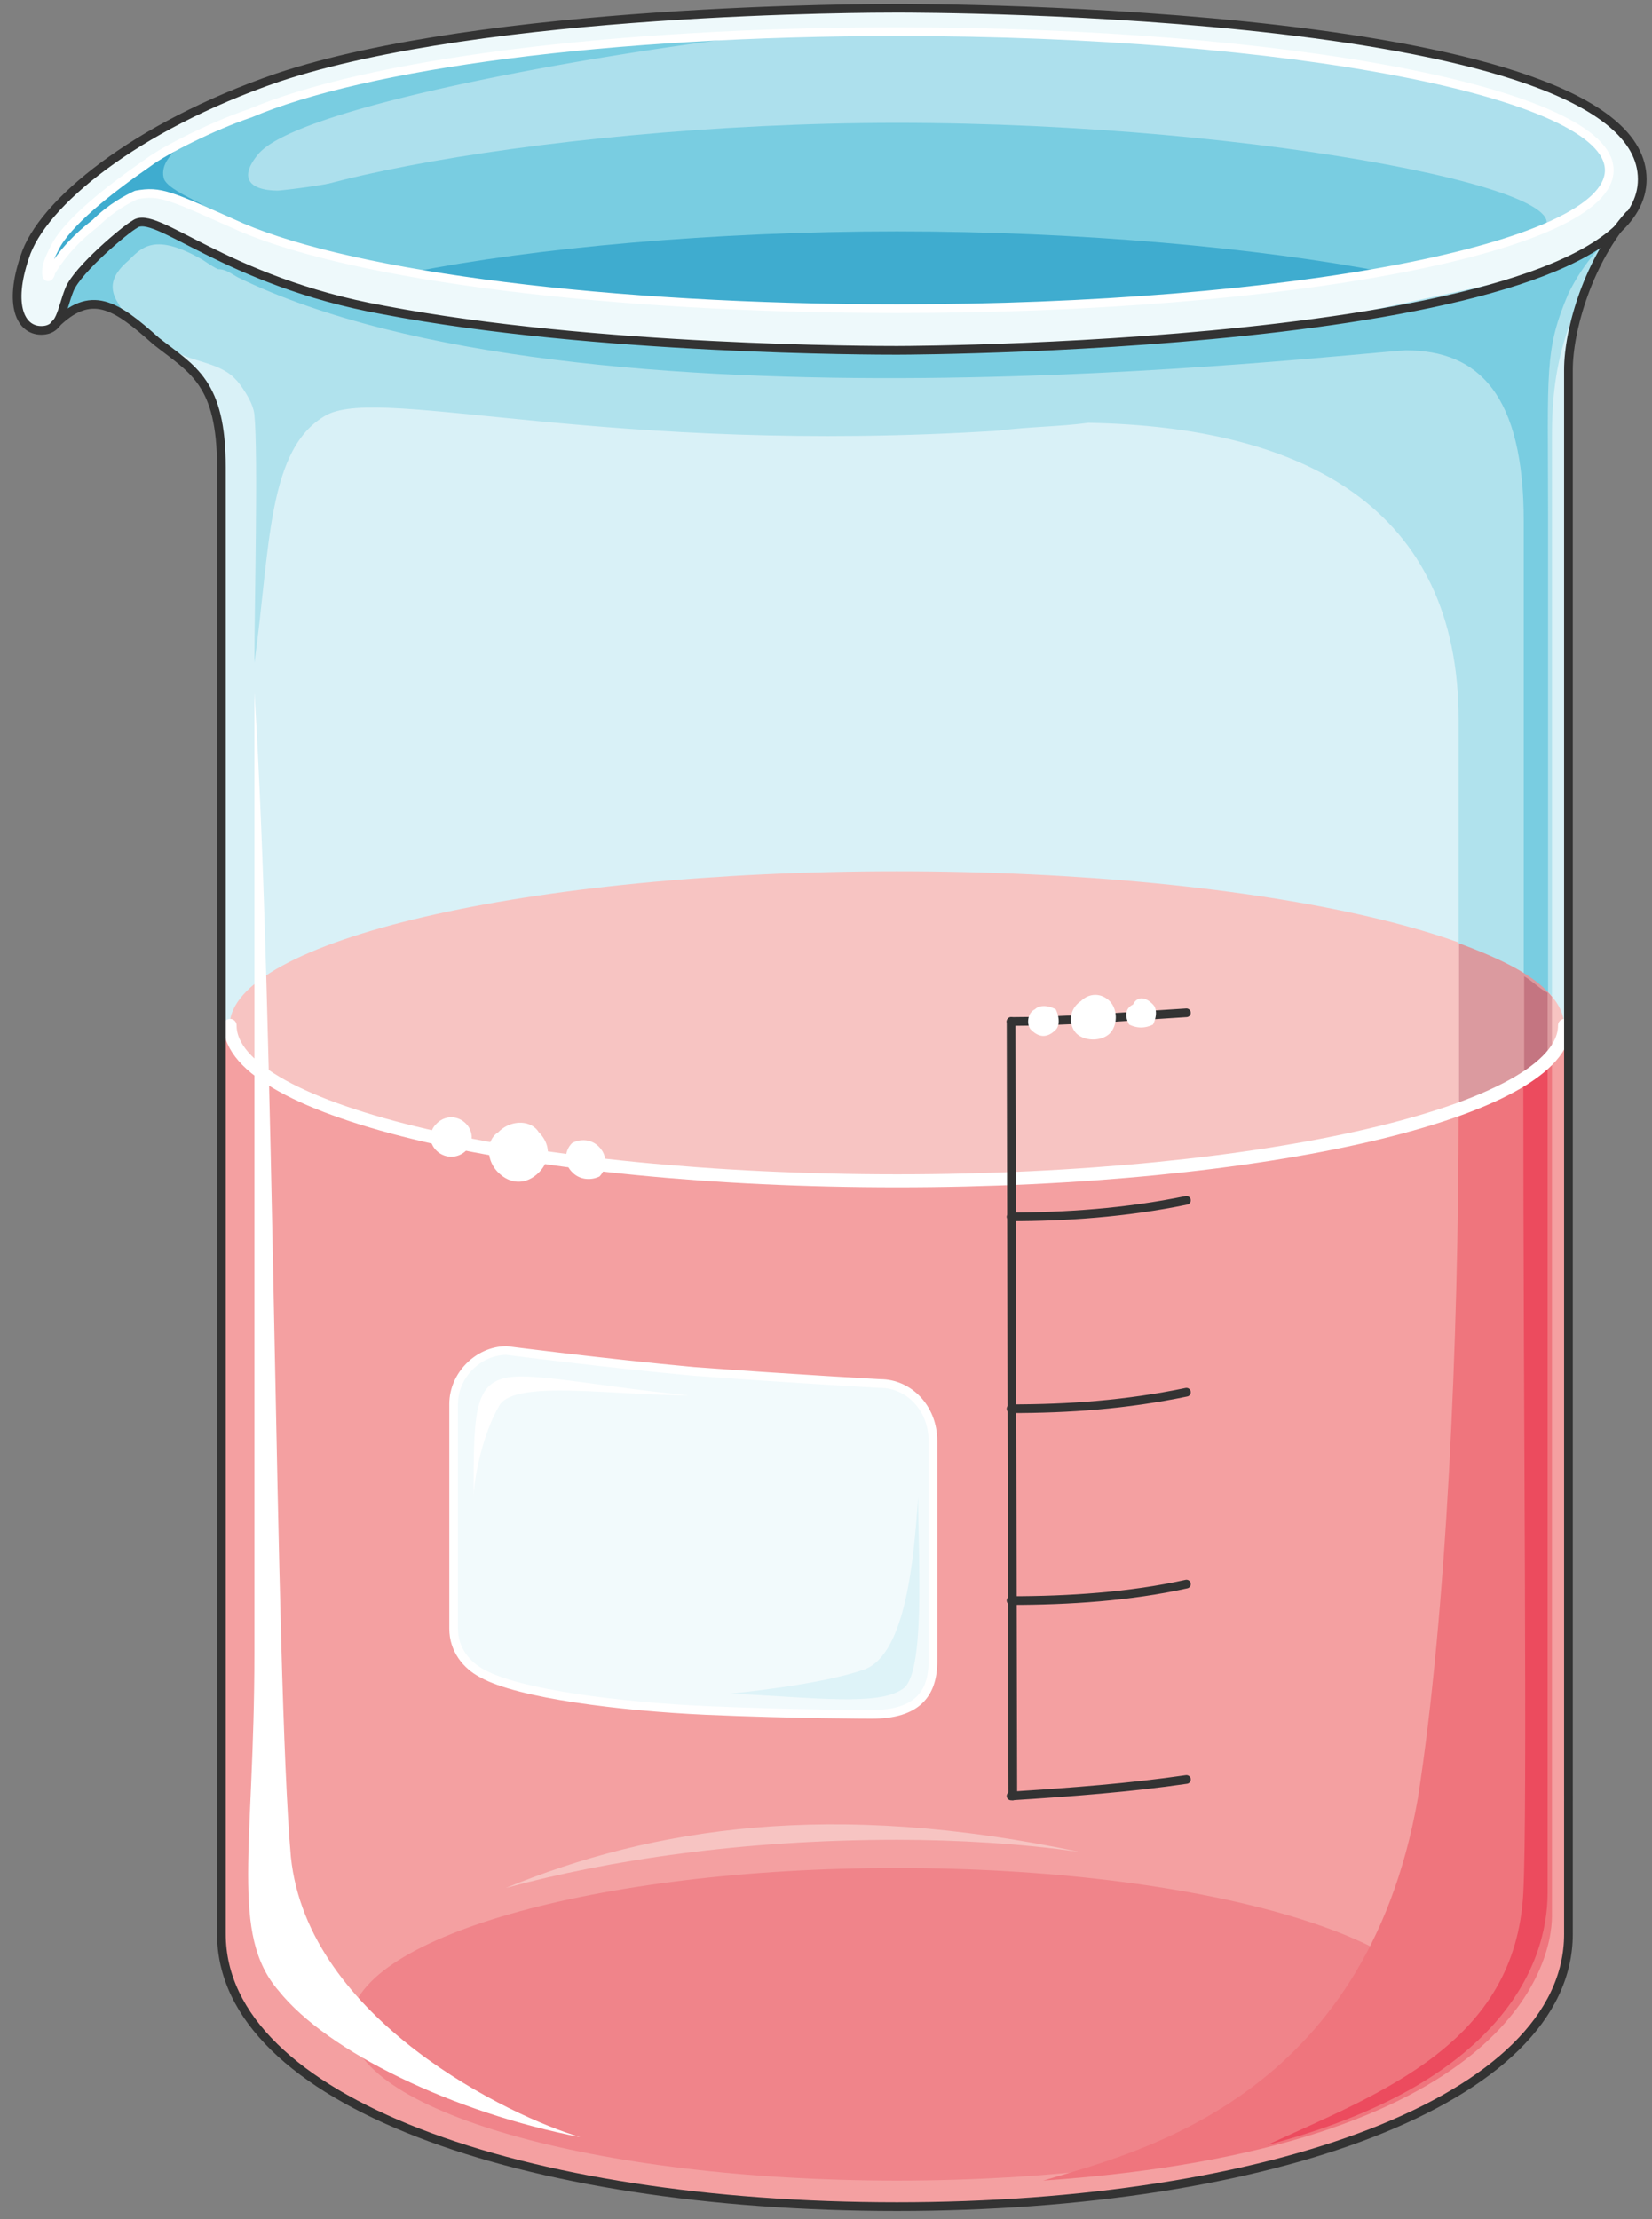 <svg xmlns="http://www.w3.org/2000/svg" version="1.0" viewBox="0 0 152.126 204.359"><rect x="0" y="0" width="152.126" height="204.359" fill="#808080" stroke="none"/><defs><clipPath clipPathUnits="userSpaceOnUse" id="a"><path d="M.48-.24h151.908v204.516H.48z"/></clipPath></defs><path d="M82.55 32.3c-1.879 0-27.743 0-47.211-3.757-14.632-2.639-20.988-9.395-22.867-7.876-.76.36-5.276 4.118-5.996 5.997-.4 1.12-.4 2.238-1.16 2.998 2.999-2.638 5.278-1.12 9.035 1.879 3.358 2.638 5.997 3.758 5.997 11.633v134.918c0 15.39 27.743 25.105 62.202 25.105 34.14 0 61.882-9.714 61.882-25.105V34.18c0-3.757 1.88-10.154 5.597-14.271C141.434 32.3 85.19 32.3 82.55 32.3z" fill="#d9f1f7" fill-rule="evenodd" fill-opacity="1" stroke="none"/><path d="M32.26 186.407c0-7.915 22.547-14.391 50.33-14.391 27.823 0 50.33 6.476 50.33 14.391 0 7.955-22.507 14.391-50.33 14.391-27.783 0-50.33-6.436-50.33-14.391z" fill="#bae5f0" fill-rule="evenodd" fill-opacity="1" stroke="none"/><path d="M21.147 94.463c0-7.836 27.543-14.232 61.443-14.232 33.94 0 61.443 6.396 61.443 14.232 0 7.875-27.504 14.231-61.443 14.231-33.9 0-61.443-6.356-61.443-14.231z" fill="#f7c4c2" fill-rule="evenodd" fill-opacity="1" stroke="none"/><path d="M143.993 94.383c0 7.915-27.743 14.271-61.483 14.271-34.1 0-61.483-6.356-61.483-14.271h-.76v83.71c0 15.35 27.744 25.104 62.243 25.104 34.14 0 61.843-9.754 61.843-25.105v-83.71h-.36z" fill="#f4a0a1" fill-rule="evenodd" fill-opacity="1" stroke="none"/><path d="M32.26 186.407c0-7.915 22.547-14.391 50.33-14.391 27.823 0 50.33 6.476 50.33 14.391 0 7.955-22.507 14.391-50.33 14.391-27.783 0-50.33-6.436-50.33-14.391z" fill="#f0848a" fill-rule="evenodd" fill-opacity="1" stroke="none"/><path d="M35.299 28.543c19.508 3.717 45.412 3.717 47.29 3.717 2.6 0 68.64-.36 68.64-15.75C151.228.76 85.188.76 82.588.76c-2.278 0-37.896 0-57.044 6.396-13.153 4.517-21.747 11.633-23.266 16.51-1.52 4.477-.36 6.756 1.519 6.756 1.839 0 1.839-1.88 2.598-3.758.76-1.879 5.277-5.637 5.996-5.997 1.88-1.519 8.275 5.237 22.907 7.876z" fill="#eef9fb" fill-rule="evenodd" fill-opacity="1" stroke="none"/><path d="M23.026 10.434C33.54 5.956 56.006 2.918 82.63 2.918c35.978 0 65.56 5.637 65.56 12.753 0 7.155-29.582 12.752-65.56 12.752-26.624 0-49.85-2.998-60.363-7.476-6.716-2.998-7.476-3.398-9.715-2.998-.76.36-2.278 1.12-3.757 2.599-1.52 1.159-2.999 2.638-4.118 4.517 0 .36-.4.76-.4 0s.4-1.52.76-2.239c1.12-2.278 4.877-5.277 8.635-7.875 1.479-1.12 5.996-3.398 9.354-4.517z" fill="#ade0ed" fill-rule="evenodd" fill-opacity="1" stroke="none"/><path d="M24.065 21.747c10.874 3.718 33.02 6.676 58.525 6.676 25.544 0 47.691-2.599 58.564-6.676 8.235-3.718-24.785-10.434-58.564-10.434-33.74 0-66.8 7.076-58.525 10.434z" fill="#79cde1" fill-rule="evenodd" fill-opacity="1" stroke="none"/><path d="M127.563 25.065c-11.593-2.239-28.103-3.758-44.973-3.758-16.87 0-33.38 1.52-44.653 3.758 11.633 2.238 27.383 3.358 44.653 3.358 17.23 0 32.98-1.12 44.973-3.358z" fill="#3faccf" fill-rule="evenodd" fill-opacity="1" stroke="none"/><path d="M11.313 24.705c-4.557 1.48 3.398 6.356 4.557 7.475 1.52 1.12 4.158 1.12 5.677 2.599 1.519 1.479 2.279 3.718 3.038 5.956.36-4.077.72-7.835-2.279-10.793-1.519-1.879-7.955-3.358-8.354-5.997z" fill="#b0e2ed" fill-rule="evenodd" fill-opacity="1" stroke="none"/><path d="M150.03 19.788c-1.84 2.638-5.598 4.517-10.834 5.996l-15.75 3.398c-18.35 2.998-39.337 2.998-40.856 2.998-1.839 0-27.703 0-47.171-3.757-2.999-.76-5.637-1.12-7.876-1.88-1.119 0-1.519-.359-1.879-.359-4.517-1.12-9.354-4.877-11.992-4.517-1.88.4-3.758 2.998-4.518 4.117 4.158.76 13.872 8.635 14.272 12.393.36 3.758 0 17.59 0 22.866 1.479-10.514 1.12-19.868 6.716-22.866 5.277-2.639 25.864 3.758 61.842 1.479 2.599-.36 5.597-.36 8.235-.72 19.868.36 34.1 7.836 34.1 27.344v20.627c4.117 1.48 7.115 2.999 8.594 4.837V40.056c0-4.877.76-7.876 1.88-10.874 0 0 .399-.4.759-.4.76-2.998 2.238-6.356 4.477-8.994z" fill="#b0e2ed" fill-rule="evenodd" fill-opacity="1" stroke="none"/><path d="M150.03 19.908C141.433 32.26 85.227 32.26 82.63 32.26c-1.879 0-27.743 0-47.211-3.717-14.632-2.639-20.988-9.395-22.867-7.876l-.76.76c-1.118.36-1.478 1.12-2.238 1.879-1.879 1.479-3.358 3.718-3.758 5.956l.76-.36c.76-.36 1.879-.76 2.998-.76 1.12.4 1.88 1.12 2.639 1.52-1.52-1.879-2.999-3.398-.4-5.637 1.16-1.119 2.278-2.598 6.396-.36.72.36 1.12.76 1.879 1.12.72 0 1.12.36 1.839.76 31.5 15.35 100.779 7.115 107.535 6.715 6.755 0 10.873 4.118 10.873 15.75v41.935c.76.36 1.48 1.12 2.239 1.48V47.25c0-13.112-.36-14.99 1.878-20.227 1.48-2.999 3.358-4.877 4.878-5.997.36-.36.36-.72.72-1.12z" fill="#79cde1" fill-rule="evenodd" fill-opacity="1" stroke="none"/><path d="M142.913 97.421c-1.479 1.519-4.477 3.398-8.594 4.517 0 21.707-1.12 46.812-3.758 63.682-4.877 27.703-25.864 32.58-34.5 35.178 42.735-2.958 46.852-19.828 46.852-24.345V97.421z" fill="#ef757d" fill-rule="evenodd" fill-opacity="1" stroke="none"/><path d="M142.514 97.421c-.72.76-1.12 1.16-2.239 1.879 0 31.5.4 67.12 0 74.994-.72 13.872-13.072 18.39-23.586 23.226 21.347-5.596 25.825-16.47 25.825-23.226V97.421z" fill="#ec4b5e" fill-rule="evenodd" fill-opacity="1" stroke="none"/><path d="M142.913 97.421v-5.637c-1.479-1.878-4.437-3.398-8.554-4.917v15.031c4.117-1.12 7.075-2.998 8.554-4.477z" fill="#db9a9f" fill-rule="evenodd" fill-opacity="1" stroke="none"/><path d="M142.514 91.425c-.72-.36-1.44-1.12-2.16-1.52v9.355c1.08-.72 1.44-1.12 2.16-1.839v-5.996z" fill="#c47581" fill-rule="evenodd" fill-opacity="1" stroke="none"/><path d="M69.438 3.318c-20.588.76-37.817 3.398-46.412 7.116-3.358 1.159-7.875 3.398-9.354 4.517-3.758 2.598-7.516 5.597-8.635 7.875-.36.72-.76 1.48-.76 2.239 0 .72.4.36.4 0a15.561 15.561 0 0 1 4.118-4.517c1.479-1.48 2.998-2.24 3.757-2.599 2.239-.4 2.999 0 9.715 2.998 1.119.36 2.238.72 3.357 1.12l7.116-5.637s-3.358.76-7.116 1.12c-2.598 0-3.717-1.12-1.838-3.359 3.717-4.477 32.18-9.354 45.652-10.873z" fill="#79cde1" fill-rule="evenodd" fill-opacity="1" stroke="none"/><path d="M18.469 18.749c-1.48-.76-2.998-1.48-3.358-2.239-.36-1.12.36-2.239 1.879-3.358-1.52.76-2.639 1.52-3.358 1.879-.76.76-1.52 1.12-2.639 1.839l-.36.4c-2.598 1.838-4.837 4.077-5.596 5.556-.36.76-.76 1.48-.76 2.239 0 .72.4.36.4 0 1.12-1.88 2.599-3.358 4.078-4.477 1.519-1.48 2.998-2.2 3.757-2.599 1.84-.36 2.599-.36 7.076 1.879h.36c-.36-.4-1.12-.76-1.48-1.12z" fill="#3faccf" fill-rule="evenodd" fill-opacity="1" stroke="none"/><path d="M99.42 170.537c-5.237-.76-11.233-1.12-16.83-1.12-14.271 0-26.624 1.88-36.018 4.438 13.512-5.557 30.022-8.155 52.848-3.318z" fill="#f7c4c2" fill-rule="evenodd" fill-opacity="1" stroke="none"/><path d="M144.073 94.423c0 7.915-27.704 14.311-61.443 14.311-34.06 0-61.443-6.396-61.443-14.311" fill="none" stroke="#fff" stroke-width="1.199px" stroke-linecap="round" stroke-linejoin="round" stroke-miterlimit="4" stroke-dasharray="none" stroke-opacity="1"/><path d="M4.997 29.942c3.398-3.398 5.637-1.879 9.394 1.479 3.358 2.638 5.997 3.758 5.997 11.633v135.038c0 15.39 27.743 25.105 62.202 25.105 34.1 0 61.842-9.714 61.842-25.105V34.06c0-3.757 1.88-10.114 5.597-14.271M93.104 94.063l.16 71.317" fill="none" stroke="#333" stroke-width=".8px" stroke-linecap="round" stroke-linejoin="round" stroke-miterlimit="4" stroke-dasharray="none" stroke-opacity="1"/><path d="M93.104 165.38c5.636-.36 10.913-.76 16.15-1.52M93.104 147.39c5.276 0 10.913-.36 16.15-1.518M93.104 129.721c5.276 0 10.553-.36 16.15-1.519M93.104 112.052c4.917 0 10.553-.36 16.15-1.519M93.104 94.063c4.517 0 9.794-.4 16.15-.8" fill="none" stroke="#333" stroke-width=".8px" stroke-linecap="round" stroke-linejoin="round" stroke-miterlimit="4" stroke-dasharray="none" stroke-opacity="1"/><path clip-path="url(#a)" d="M35.299 28.543c19.508 3.717 45.412 3.717 47.29 3.717 2.6 0 68.64-.36 68.64-15.75C151.228.76 85.188.76 82.588.76c-2.278 0-37.896 0-57.044 6.396-13.153 4.517-21.747 11.633-23.266 16.51-1.52 4.477-.36 6.756 1.519 6.756 1.839 0 1.839-1.88 2.598-3.758.76-1.879 5.277-5.637 5.996-5.997 1.88-1.519 8.275 5.237 22.907 7.876" fill="none" stroke="#333" stroke-width=".8px" stroke-linecap="round" stroke-linejoin="round" stroke-miterlimit="4" stroke-dasharray="none" stroke-opacity="1"/><path d="M23.026 10.434C33.54 5.956 56.006 2.918 82.63 2.918c35.978 0 65.56 5.637 65.56 12.753 0 7.155-29.582 12.752-65.56 12.752-26.624 0-49.85-2.998-60.363-7.476-6.716-2.998-7.476-3.398-9.715-2.998-.76.36-2.278 1.12-3.757 2.599-1.52 1.159-2.999 2.638-4.118 4.517 0 .36-.4.76-.4 0s.4-1.52.76-2.239c1.12-2.278 4.877-5.277 8.635-7.875 1.479-1.12 5.996-3.398 9.354-4.517" fill="none" stroke="#fff" stroke-width=".8px" stroke-linecap="round" stroke-linejoin="round" stroke-miterlimit="4" stroke-dasharray="none" stroke-opacity="1"/><path d="M53.448 196.8c-11.633-2.238-23.266-7.835-27.784-13.471-4.517-5.237-2.238-13.112-2.238-31.101V63.76c1.879 29.263 1.879 90.346 3.358 107.215 1.519 14.991 20.307 23.986 26.664 25.825z" fill="#fff" fill-rule="evenodd" fill-opacity="1" stroke="none"/><path d="M85.908 152.987c0 2.998-1.48 4.877-5.597 4.877 0 0-7.115 0-15.31-.36-7.876-.36-17.23-1.519-20.588-3.397-1.479-.76-2.638-2.239-2.638-4.118v-20.707c0-2.639 2.278-4.917 4.877-4.917 0 0 8.994 1.159 17.19 1.918 9.753.72 17.229 1.12 17.229 1.12 2.598 0 4.837 2.238 4.837 5.277v20.307z" fill="#f2fafc" fill-rule="evenodd" fill-opacity="1" stroke="none"/><path d="M85.908 152.987c0 2.998-1.48 4.877-5.597 4.877 0 0-7.115 0-15.31-.36-7.876-.36-17.23-1.519-20.588-3.397-1.479-.76-2.638-2.239-2.638-4.118v-20.707c0-2.639 2.278-4.917 4.877-4.917 0 0 8.994 1.159 17.19 1.918 9.753.72 17.229 1.12 17.229 1.12 2.598 0 4.837 2.238 4.837 5.277v20.307z" fill="none" stroke="#fff" stroke-width=".8px" stroke-linecap="round" stroke-linejoin="round" stroke-miterlimit="4" stroke-dasharray="none" stroke-opacity="1"/><path d="M99.54 92.184c.76-.76 1.879-.76 2.638 0 .76.76.76 2.239 0 2.998-.76.72-2.279.72-3.038 0-.76-.76-.76-2.238.4-2.998zM104.337 92.504c.36-.76 1.12-.76 1.839 0 .36.36.36 1.12 0 1.839-.72.36-1.48.36-2.199 0-.4-.72-.4-1.48.36-1.84zM95.302 92.944c.4-.4 1.16-.4 1.92 0 .359.76.359 1.519 0 1.879-.76.76-1.52.76-2.28 0-.4-.36-.4-1.52.36-1.88zM45.892 104.257c1.12-1.16 2.998-1.16 3.718 0 1.12 1.12 1.12 2.598 0 3.718-1.12 1.119-2.598 1.119-3.718 0-1.16-1.12-1.16-2.999 0-3.718zM52.688 105.256c.72-.4 1.799-.4 2.519.4.72.76.72 1.919 0 2.678-.72.36-1.8.36-2.519-.4a1.859 1.859 0 0 1 0-2.678zM40.216 103.457c.76-.76 1.918-.76 2.678 0 .72.72.72 1.8 0 2.519-.76.72-1.919.72-2.678 0-.76-.72-.76-1.8 0-2.519zM43.614 137.876c0-7.115 0-10.153 2.638-10.913 2.239-.76 8.995.76 17.19 1.52-7.476 0-16.43-1.52-17.55 1.118-1.519 2.639-2.278 6.796-2.278 8.275z" fill="#fff" fill-rule="evenodd" fill-opacity="1" stroke="none"/><path d="M67.28 155.945c7.874.4 13.511 1.12 15.75-.36 2.238-1.119 1.519-12.032 1.519-17.709-.4 5.677-1.12 14.312-4.877 15.83-4.118 1.48-12.393 2.24-12.393 2.24z" fill="#def3f8" fill-rule="evenodd" fill-opacity="1" stroke="none"/></svg>
